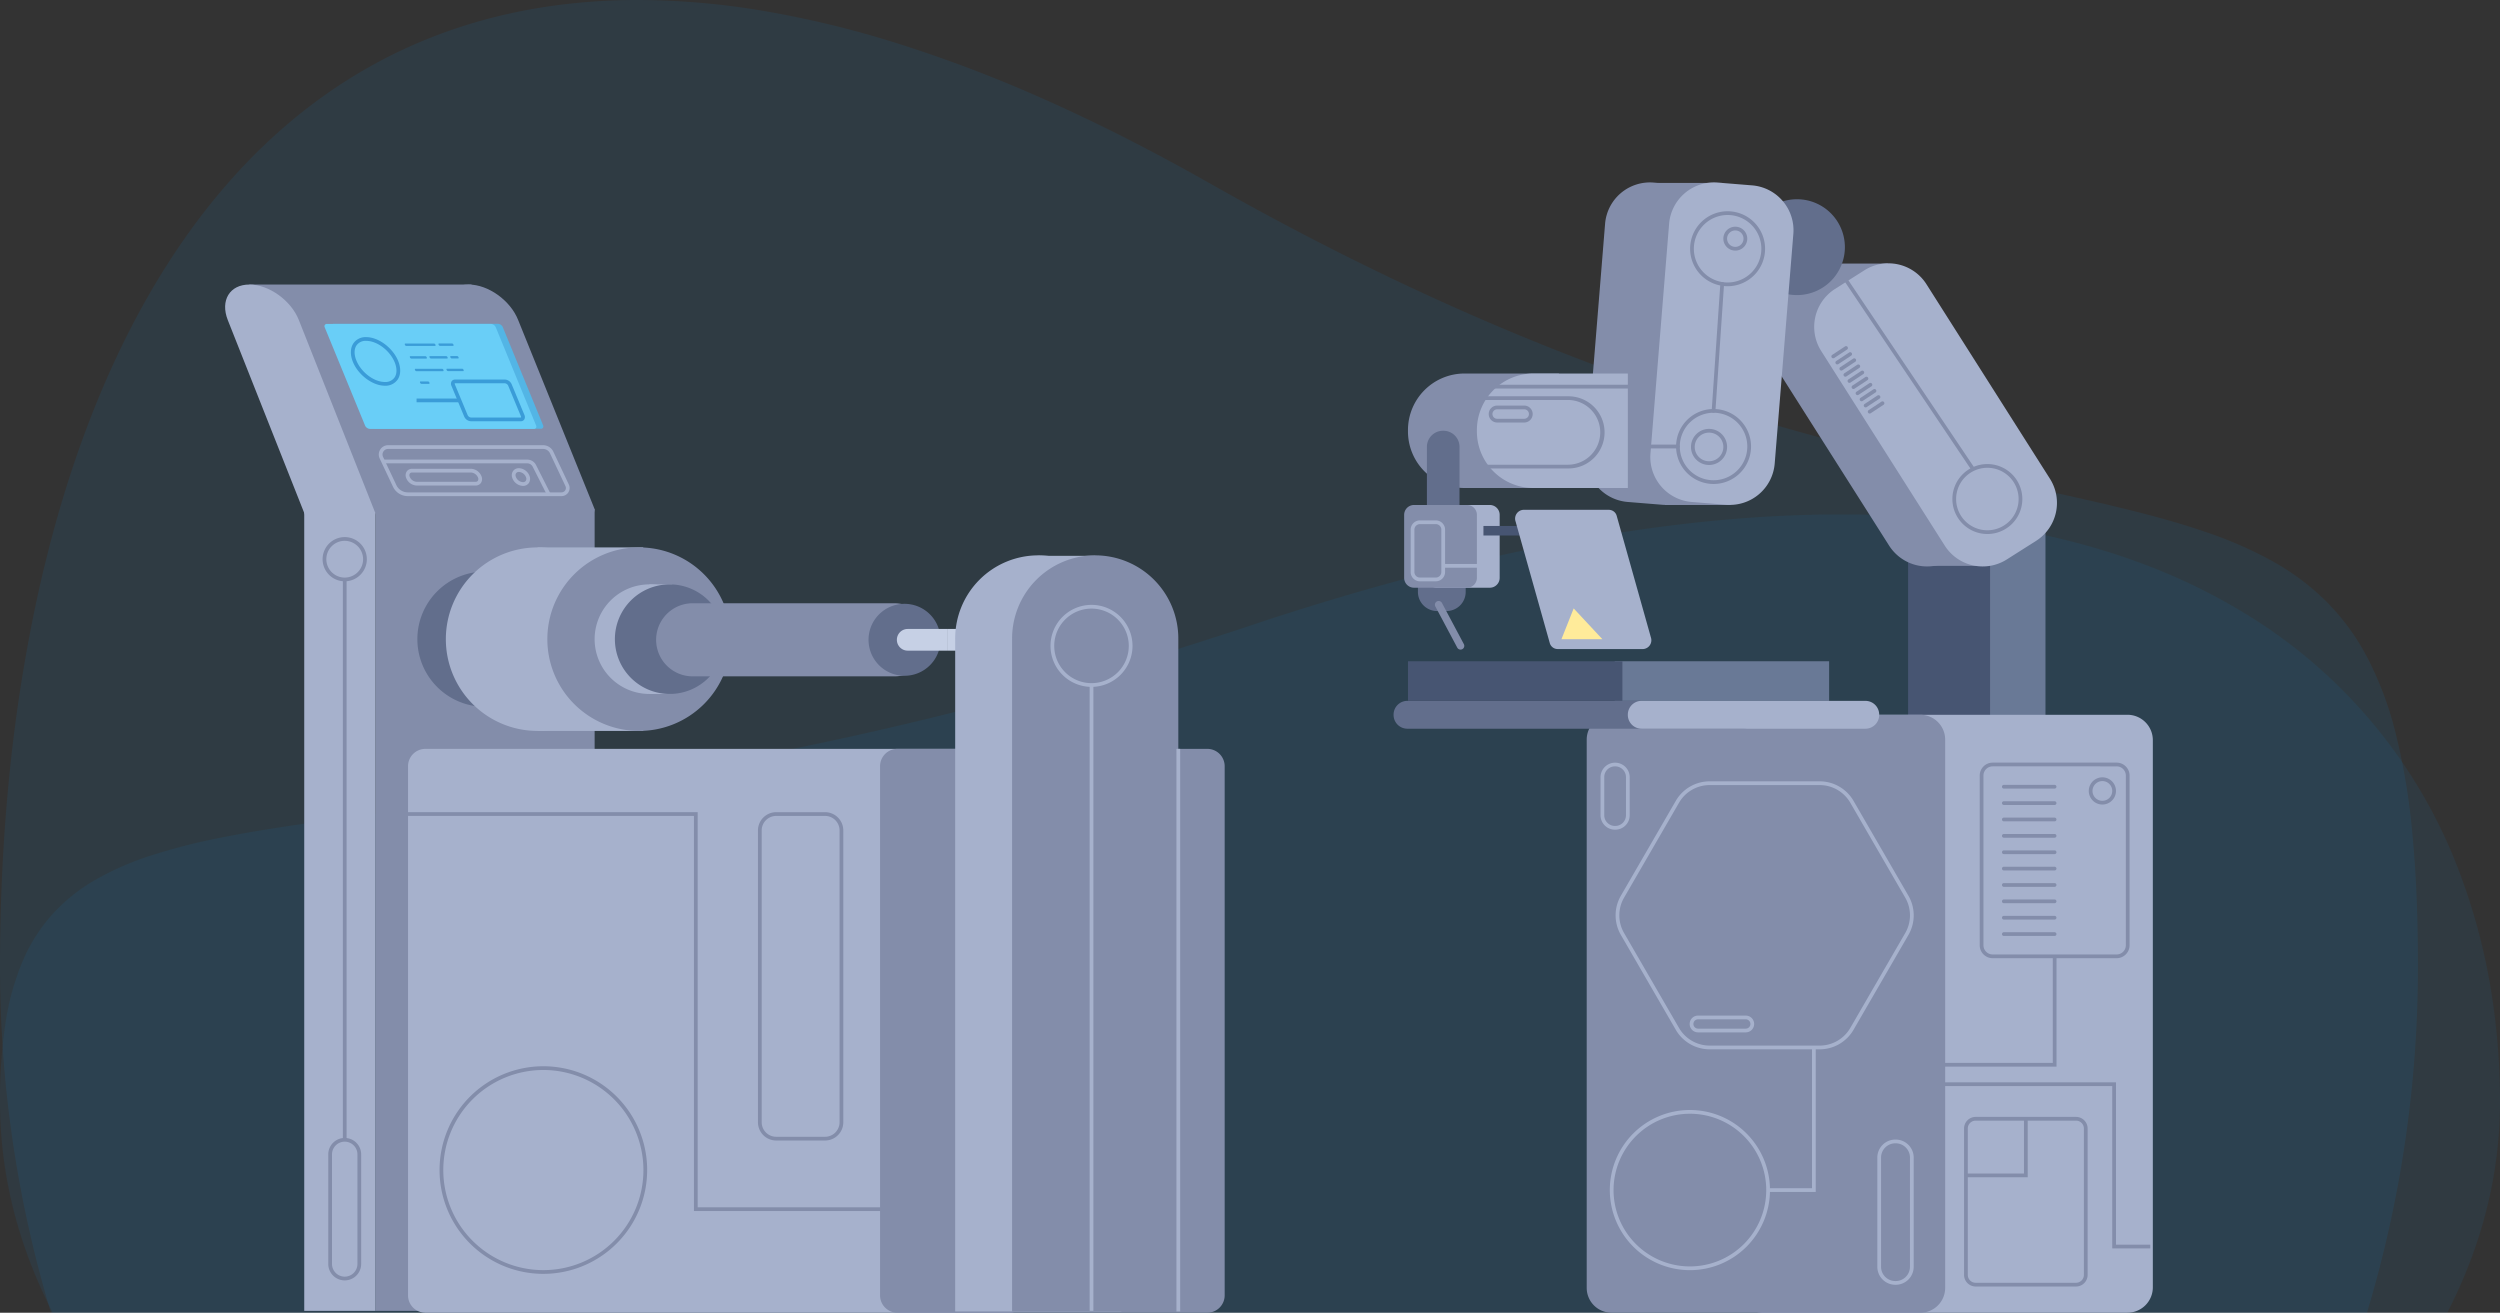 <svg xmlns="http://www.w3.org/2000/svg" xmlns:xlink="http://www.w3.org/1999/xlink" width="906.001" height="475.725" viewBox="0 0 906.001 475.725">
  <rect x="0" y="0" width="906.001" height="475.725" fill="#333333" stroke="none"/>
  <defs>
    <clipPath id="clip-path">
      <rect id="Retângulo_278" data-name="Retângulo 278" width="698.599" height="409.62" fill="none"/>
    </clipPath>
  </defs>
  <g id="Grupo_555" data-name="Grupo 555" transform="translate(20388.002 20957.83)">
    <path id="Subtração_2" data-name="Subtração 2" d="M239.141,289.293h-.033c-10.573,0-21-.4-30.976-1.2-9.781-.777-19.4-1.95-28.587-3.486-9-1.506-17.837-3.4-26.252-5.632-8.244-2.186-16.309-4.754-23.97-7.633A214.559,214.559,0,0,1,88.01,250.654a186.026,186.026,0,0,1-74.791-95.049,221.08,221.08,0,0,1-9.986-38.817A250.535,250.535,0,0,1,0,76.334C0,50.343,6.425,24.661,19.1,0H886.905C899.577,24.661,906,50.343,906,76.334a181.094,181.094,0,0,1-2.045,28.956,92.313,92.313,0,0,1-6.281,22.368,60.915,60.915,0,0,1-10.735,16.826,64.006,64.006,0,0,1-15.409,12.332,104.446,104.446,0,0,1-20.3,8.884,220.188,220.188,0,0,1-25.414,6.483c-18.693,3.754-41.093,6.625-67.029,9.949h-.009c-17.535,2.247-37.409,4.794-58.917,7.983-24.675,3.659-47.648,7.593-70.23,12.027-27.8,5.458-54.655,11.587-82.1,18.735-31.14,8.11-62.944,17.567-94.528,28.108-20.752,6.926-41.205,13.044-60.792,18.186-19.1,5.013-37.874,9.229-55.812,12.533-17.481,3.22-34.632,5.659-50.976,7.25C269.5,288.507,253.933,289.293,239.141,289.293Z" transform="translate(-19482 -20482.104) rotate(180)" fill="rgba(0,153,255,0.07)"/>
    <path id="Subtração_1" data-name="Subtração 1" d="M857.794,475.725H18.469A433.56,433.56,0,0,1,0,350.2c0-22.65,1.052-45.033,3.127-66.525a580.074,580.074,0,0,1,9.658-63.834c9.06-42.9,22.713-80.572,40.58-111.976A269.51,269.51,0,0,1,68.244,84.527a233.985,233.985,0,0,1,16.877-21,207.476,207.476,0,0,1,18.927-18.42,190.262,190.262,0,0,1,21.029-15.6A182.622,182.622,0,0,1,148.26,16.954a185.114,185.114,0,0,1,25.39-9.26A198.667,198.667,0,0,1,201.3,1.964,224.858,224.858,0,0,1,231.259,0a275.6,275.6,0,0,1,44.767,3.838,365.928,365.928,0,0,1,49.308,11.919,500.017,500.017,0,0,1,53.989,20.61c18.947,8.456,38.733,18.519,58.808,29.911,15.748,8.936,31.645,17.452,47.249,25.312,14.69,7.4,29.553,14.435,44.177,20.911,13.65,6.044,27.5,11.783,41.172,17.057,12.609,4.864,25.473,9.491,38.234,13.752,21.841,7.292,44.059,13.761,67.925,19.777,20.785,5.24,40.013,9.43,56.977,13.127h.007c25.089,5.467,46.757,10.189,64.838,16.363a147.963,147.963,0,0,1,24.579,10.661,88.828,88.828,0,0,1,19.636,14.609,83.434,83.434,0,0,1,14.9,20.279,123.7,123.7,0,0,1,10.383,27.67,238.968,238.968,0,0,1,6.074,36.783c1.331,13.976,1.978,29.552,1.978,47.616a433.564,433.564,0,0,1-18.469,125.527Z" transform="translate(-20388 -20957.83)" fill="rgba(0,153,255,0.08)"/>
    <g id="Grupo_554" data-name="Grupo 554" transform="translate(-20306.418 -20891.725)">
      <rect id="Retângulo_258" data-name="Retângulo 258" width="23.151" height="110.817" transform="translate(636.546 116.9)" fill="#697996"/>
      <rect id="Retângulo_259" data-name="Retângulo 259" width="29.707" height="110.817" transform="translate(609.911 116.9)" fill="#475572"/>
      <rect id="Retângulo_260" data-name="Retângulo 260" width="77.706" height="14.356" transform="translate(503.583 173.533)" fill="#697996"/>
      <g id="Grupo_553" data-name="Grupo 553">
        <g id="Grupo_552" data-name="Grupo 552" clip-path="url(#clip-path)">
          <path id="Caminho_595" data-name="Caminho 595" d="M523.639,182.933h3.425a6.946,6.946,0,0,0,6.945-6.945v-7.111H516.694v7.111a6.946,6.946,0,0,0,6.946,6.945" transform="translate(-84.425 -27.594)" fill="#626e8c"/>
          <path id="Caminho_596" data-name="Caminho 596" d="M524.17,169.717h19.208a3.58,3.58,0,0,0,3.581-3.58V143.313a3.58,3.58,0,0,0-3.581-3.581H524.17a3.58,3.58,0,0,0-3.58,3.581v22.824a3.58,3.58,0,0,0,3.58,3.58" transform="translate(-85.062 -22.832)" fill="#a6b1cc"/>
          <path id="Caminho_597" data-name="Caminho 597" d="M532.888,124.267h34.2V82.784h-34.2a20.5,20.5,0,0,0-20.5,20.5v.489a20.5,20.5,0,0,0,20.5,20.5" transform="translate(-83.722 -13.526)" fill="#838daa"/>
          <rect id="Retângulo_261" data-name="Retângulo 261" width="21.564" height="7.534" transform="translate(580.993 29.412)" fill="#838daa"/>
          <rect id="Retângulo_262" data-name="Retângulo 262" width="21.564" height="7.534" transform="translate(615.858 131.425)" fill="#838daa"/>
          <path id="Caminho_598" data-name="Caminho 598" d="M666.772,66.793l44.808,70.58a16.31,16.31,0,0,0,22.447,5.014l10.677-6.778a16.311,16.311,0,0,0,5.014-22.447L704.91,42.582a16.31,16.31,0,0,0-22.447-5.014l-10.677,6.778a16.311,16.311,0,0,0-5.014,22.447" transform="translate(-108.536 -5.727)" fill="#838daa"/>
          <path id="Caminho_599" data-name="Caminho 599" d="M690.872,66.793l44.808,70.58a16.311,16.311,0,0,0,22.447,5.014l10.677-6.778a16.31,16.31,0,0,0,5.014-22.447L729.01,42.582a16.312,16.312,0,0,0-22.448-5.014l-10.677,6.778a16.311,16.311,0,0,0-5.014,22.447" transform="translate(-112.474 -5.727)" fill="#a6b1cc"/>
          <path id="Caminho_600" data-name="Caminho 600" d="M664.337,447.3H796.452a9.2,9.2,0,0,0,9.2-9.2V239.81a9.2,9.2,0,0,0-9.2-9.2H664.337a9.2,9.2,0,0,0-9.2,9.2v198.3a9.2,9.2,0,0,0,9.2,9.2" transform="translate(-107.047 -37.681)" fill="#a6b1cc"/>
          <path id="Caminho_601" data-name="Caminho 601" d="M598.811,447.3H710.719a9,9,0,0,0,9-9V239.616a9,9,0,0,0-9-9H598.811a9,9,0,0,0-9,9V438.3a9,9,0,0,0,9,9" transform="translate(-96.372 -37.681)" fill="#838daa"/>
          <path id="Caminho_602" data-name="Caminho 602" d="M660.127,24.659A17.369,17.369,0,1,0,677.5,7.29a17.369,17.369,0,0,0-17.369,17.369" transform="translate(-107.861 -1.191)" fill="#626e8c"/>
          <rect id="Retângulo_263" data-name="Retângulo 263" width="23.205" height="8.738" transform="translate(519.232 0.183)" fill="#838daa"/>
          <rect id="Retângulo_264" data-name="Retângulo 264" width="23.856" height="8.738" transform="translate(521.78 108.162)" fill="#838daa"/>
          <path id="Caminho_603" data-name="Caminho 603" d="M634.7,101.932,641.47,18.6A16.31,16.31,0,0,0,626.576,1.078L613.971.054a16.311,16.311,0,0,0-17.526,14.894l-6.767,83.328A16.311,16.311,0,0,0,604.571,115.8l12.605,1.023A16.311,16.311,0,0,0,634.7,101.932" transform="translate(-96.342 0)" fill="#838daa"/>
          <path id="Caminho_604" data-name="Caminho 604" d="M662.439,101.932,669.206,18.6A16.311,16.311,0,0,0,654.312,1.078L641.707.054a16.311,16.311,0,0,0-17.526,14.894l-6.767,83.328A16.311,16.311,0,0,0,632.307,115.8l12.605,1.024a16.312,16.312,0,0,0,17.527-14.894" transform="translate(-100.874 0)" fill="#a6b1cc"/>
          <path id="Caminho_605" data-name="Caminho 605" d="M562.746,124.267h34.2V82.784h-34.2a20.5,20.5,0,0,0-20.5,20.5v.489a20.5,20.5,0,0,0,20.5,20.5" transform="translate(-88.601 -13.526)" fill="#a6b1cc"/>
          <path id="Caminho_606" data-name="Caminho 606" d="M511.137,234.675H632.626a4.986,4.986,0,0,0,4.986-4.985v-.119a4.986,4.986,0,0,0-4.986-4.985H511.137a4.985,4.985,0,0,0-4.985,4.985v.119a4.985,4.985,0,0,0,4.985,4.985" transform="translate(-82.703 -36.696)" fill="#626e8c"/>
          <path id="Caminho_607" data-name="Caminho 607" d="M612.611,234.675h81.125a4.985,4.985,0,0,0,4.985-4.985v-.119a4.985,4.985,0,0,0-4.985-4.985H612.611a4.985,4.985,0,0,0-4.985,4.985v.119a4.985,4.985,0,0,0,4.985,4.985" transform="translate(-99.283 -36.696)" fill="#a6b1cc"/>
          <path id="Caminho_608" data-name="Caminho 608" d="M526.428,157.775h.139a5.838,5.838,0,0,0,5.838-5.838V113.415a5.838,5.838,0,0,0-5.838-5.838h-.139a5.838,5.838,0,0,0-5.838,5.838v38.522a5.838,5.838,0,0,0,5.838,5.838" transform="translate(-85.062 -17.578)" fill="#626e8c"/>
          <path id="Caminho_609" data-name="Caminho 609" d="M514.311,169.717h19.208a3.58,3.58,0,0,0,3.58-3.58V143.313a3.58,3.58,0,0,0-3.58-3.581H514.311a3.58,3.58,0,0,0-3.58,3.581v22.824a3.58,3.58,0,0,0,3.58,3.58" transform="translate(-83.451 -22.832)" fill="#838daa"/>
          <path id="Caminho_610" data-name="Caminho 610" d="M533.345,198.937a1.356,1.356,0,0,0,1.2-1.992l-7.938-14.91a1.355,1.355,0,0,0-2.393,1.272l7.937,14.911a1.356,1.356,0,0,0,1.2.719" transform="translate(-85.627 -29.626)" fill="#838daa"/>
          <rect id="Retângulo_265" data-name="Retângulo 265" width="77.707" height="14.356" transform="translate(428.669 173.533)" fill="#475572"/>
          <path id="Caminho_611" data-name="Caminho 611" d="M628.842,459.856a29.021,29.021,0,1,0-29.021-29.021,29.053,29.053,0,0,0,29.021,29.021m0-56.687a27.666,27.666,0,1,1-27.666,27.666,27.7,27.7,0,0,1,27.666-27.666" transform="translate(-98.008 -65.654)" fill="#a6b1cc"/>
          <path id="Caminho_612" data-name="Caminho 612" d="M636.392,356.565H676.3a14.186,14.186,0,0,0,12.241-7.058l19.923-34.415a14.171,14.171,0,0,0,0-14.174L688.544,266.5a14.185,14.185,0,0,0-12.241-7.058h-39.91a14.185,14.185,0,0,0-12.241,7.058l-19.923,34.415a14.172,14.172,0,0,0,0,14.174l19.923,34.415a14.186,14.186,0,0,0,12.241,7.058M676.3,260.8a12.829,12.829,0,0,1,11.069,6.382L707.294,301.6a12.822,12.822,0,0,1,0,12.816l-19.923,34.415A12.829,12.829,0,0,1,676.3,355.21h-39.91a12.827,12.827,0,0,1-11.068-6.382L605.4,314.413a12.822,12.822,0,0,1,0-12.816l19.924-34.415a12.827,12.827,0,0,1,11.068-6.382Z" transform="translate(-98.418 -42.392)" fill="#a6b1cc"/>
          <path id="Caminho_613" data-name="Caminho 613" d="M668.39,427.086h17.262V374.723H684.3v51.008H668.39Z" transform="translate(-109.212 -61.228)" fill="#a6b1cc"/>
          <path id="Caminho_614" data-name="Caminho 614" d="M722.223,467.251h.139a6.527,6.527,0,0,0,6.52-6.52V421.144a6.527,6.527,0,0,0-6.52-6.52h-.139a6.527,6.527,0,0,0-6.52,6.52v39.587a6.527,6.527,0,0,0,6.52,6.52m.139-51.271a5.17,5.17,0,0,1,5.164,5.164v39.587a5.17,5.17,0,0,1-5.164,5.164h-.139a5.169,5.169,0,0,1-5.164-5.164V421.144a5.169,5.169,0,0,1,5.164-5.164Z" transform="translate(-116.942 -67.748)" fill="#a6b1cc"/>
          <path id="Caminho_615" data-name="Caminho 615" d="M764.746,322.215h44.93a4.694,4.694,0,0,0,4.689-4.688v-61.5a4.694,4.694,0,0,0-4.689-4.688h-44.93a4.694,4.694,0,0,0-4.689,4.688v61.5a4.694,4.694,0,0,0,4.689,4.688m44.93-69.522a3.337,3.337,0,0,1,3.334,3.332v61.5a3.338,3.338,0,0,1-3.334,3.333h-44.93a3.337,3.337,0,0,1-3.334-3.333v-61.5a3.337,3.337,0,0,1,3.334-3.332Z" transform="translate(-124.19 -41.067)" fill="#838daa"/>
          <path id="Caminho_616" data-name="Caminho 616" d="M730.646,375.223h52.438V335.247h-1.355v38.62H730.646Z" transform="translate(-119.384 -54.778)" fill="#838daa"/>
          <path id="Caminho_617" data-name="Caminho 617" d="M804.958,450.016H818.74v-1.355H806.313V389.829H740.937v1.355h64.021Z" transform="translate(-121.065 -63.696)" fill="#838daa"/>
          <path id="Caminho_618" data-name="Caminho 618" d="M757.479,466.273h36.368a4.213,4.213,0,0,0,4.207-4.208V409.011a4.213,4.213,0,0,0-4.207-4.208H757.479a4.213,4.213,0,0,0-4.207,4.208v53.053a4.213,4.213,0,0,0,4.207,4.208m36.368-60.114a2.856,2.856,0,0,1,2.852,2.853v53.053a2.856,2.856,0,0,1-2.852,2.853H757.479a2.856,2.856,0,0,1-2.852-2.853V409.011a2.856,2.856,0,0,1,2.852-2.853Z" transform="translate(-123.081 -66.143)" fill="#838daa"/>
          <path id="Caminho_619" data-name="Caminho 619" d="M601.028,275.641h.109a5.239,5.239,0,0,0,5.234-5.234V256.572a5.289,5.289,0,0,0-10.577,0v13.835a5.24,5.24,0,0,0,5.235,5.234m0-22.947a3.907,3.907,0,0,1,3.987,3.879v13.835a3.883,3.883,0,0,1-3.878,3.879h-.109a3.883,3.883,0,0,1-3.879-3.879V256.572a3.883,3.883,0,0,1,3.879-3.879" transform="translate(-97.35 -41.067)" fill="#a6b1cc"/>
          <path id="Caminho_620" data-name="Caminho 620" d="M812.227,267.567a4.929,4.929,0,1,0-4.93-4.929,4.934,4.934,0,0,0,4.93,4.929m0-8.5a3.574,3.574,0,1,1-3.575,3.574,3.577,3.577,0,0,1,3.575-3.574" transform="translate(-131.908 -42.108)" fill="#838daa"/>
          <path id="Caminho_621" data-name="Caminho 621" d="M770.344,262.326h18.438a.678.678,0,0,0,0-1.355H770.344a.678.678,0,0,0,0,1.355" transform="translate(-125.76 -42.641)" fill="#838daa"/>
          <path id="Caminho_622" data-name="Caminho 622" d="M770.344,269.419h18.438a.678.678,0,0,0,0-1.355H770.344a.678.678,0,0,0,0,1.355" transform="translate(-125.76 -43.8)" fill="#838daa"/>
          <path id="Caminho_623" data-name="Caminho 623" d="M770.344,276.512h18.438a.678.678,0,0,0,0-1.355H770.344a.678.678,0,0,0,0,1.355" transform="translate(-125.76 -44.959)" fill="#838daa"/>
          <path id="Caminho_624" data-name="Caminho 624" d="M770.344,283.6h18.438a.678.678,0,0,0,0-1.355H770.344a.678.678,0,0,0,0,1.355" transform="translate(-125.76 -46.118)" fill="#838daa"/>
          <path id="Caminho_625" data-name="Caminho 625" d="M770.344,290.7h18.438a.678.678,0,0,0,0-1.355H770.344a.678.678,0,0,0,0,1.355" transform="translate(-125.76 -47.277)" fill="#838daa"/>
          <path id="Caminho_626" data-name="Caminho 626" d="M770.344,297.789h18.438a.678.678,0,0,0,0-1.355H770.344a.678.678,0,0,0,0,1.355" transform="translate(-125.76 -48.436)" fill="#838daa"/>
          <path id="Caminho_627" data-name="Caminho 627" d="M770.344,304.881h18.438a.678.678,0,0,0,0-1.355H770.344a.678.678,0,0,0,0,1.355" transform="translate(-125.76 -49.595)" fill="#838daa"/>
          <path id="Caminho_628" data-name="Caminho 628" d="M770.344,311.974h18.438a.678.678,0,0,0,0-1.355H770.344a.678.678,0,0,0,0,1.355" transform="translate(-125.76 -50.754)" fill="#838daa"/>
          <path id="Caminho_629" data-name="Caminho 629" d="M770.344,319.067h18.438a.678.678,0,0,0,0-1.355H770.344a.678.678,0,0,0,0,1.355" transform="translate(-125.76 -51.913)" fill="#838daa"/>
          <path id="Caminho_630" data-name="Caminho 630" d="M770.344,326.159h18.438a.678.678,0,0,0,0-1.355H770.344a.678.678,0,0,0,0,1.355" transform="translate(-125.76 -53.071)" fill="#838daa"/>
          <path id="Caminho_631" data-name="Caminho 631" d="M696.472,75.323a.675.675,0,0,0,.372-.112l4.678-3.083A.678.678,0,0,0,700.775,71L696.1,74.08a.678.678,0,0,0,.374,1.243" transform="translate(-113.689 -11.582)" fill="#838daa"/>
          <path id="Caminho_632" data-name="Caminho 632" d="M698.224,77.983a.675.675,0,0,0,.373-.112l4.677-3.083a.678.678,0,0,0-.746-1.132L697.85,76.74a.678.678,0,0,0,.373,1.243" transform="translate(-113.976 -12.017)" fill="#838daa"/>
          <path id="Caminho_633" data-name="Caminho 633" d="M699.977,80.643a.671.671,0,0,0,.373-.112l4.679-3.083a.678.678,0,1,0-.747-1.132L699.6,79.4a.678.678,0,0,0,.373,1.243" transform="translate(-114.262 -12.452)" fill="#838daa"/>
          <path id="Caminho_634" data-name="Caminho 634" d="M701.73,83.3a.68.68,0,0,0,.373-.112l4.679-3.083a.678.678,0,1,0-.747-1.132l-4.678,3.084a.677.677,0,0,0,.373,1.243" transform="translate(-114.548 -12.886)" fill="#838daa"/>
          <path id="Caminho_635" data-name="Caminho 635" d="M703.485,85.964a.682.682,0,0,0,.373-.112l4.677-3.084a.678.678,0,0,0-.746-1.132l-4.677,3.085a.678.678,0,0,0,.373,1.243" transform="translate(-114.835 -13.321)" fill="#838daa"/>
          <path id="Caminho_636" data-name="Caminho 636" d="M705.237,88.624a.678.678,0,0,0,.373-.112l4.677-3.084a.678.678,0,1,0-.746-1.131l-4.677,3.084a.678.678,0,0,0,.373,1.243" transform="translate(-115.122 -13.755)" fill="#838daa"/>
          <path id="Caminho_637" data-name="Caminho 637" d="M706.99,91.283a.678.678,0,0,0,.373-.112l4.679-3.083a.678.678,0,1,0-.747-1.132l-4.678,3.084a.678.678,0,0,0,.373,1.243" transform="translate(-115.408 -14.19)" fill="#838daa"/>
          <path id="Caminho_638" data-name="Caminho 638" d="M708.743,93.944a.682.682,0,0,0,.373-.112l4.679-3.083a.678.678,0,1,0-.747-1.132L708.37,92.7a.678.678,0,0,0,.373,1.243" transform="translate(-115.694 -14.625)" fill="#838daa"/>
          <path id="Caminho_639" data-name="Caminho 639" d="M710.5,96.6a.678.678,0,0,0,.373-.112l4.677-3.083a.678.678,0,0,0-.746-1.132l-4.677,3.084A.678.678,0,0,0,710.5,96.6" transform="translate(-115.981 -15.059)" fill="#838daa"/>
          <path id="Caminho_640" data-name="Caminho 640" d="M712.251,99.265a.675.675,0,0,0,.373-.112l4.677-3.084a.678.678,0,0,0-.746-1.131l-4.677,3.084a.678.678,0,0,0,.373,1.243" transform="translate(-116.268 -15.494)" fill="#838daa"/>
          <path id="Caminho_641" data-name="Caminho 641" d="M754.082,426.8h22.392V405.614h-1.355v19.834H754.082Z" transform="translate(-123.213 -66.275)" fill="#838daa"/>
          <path id="Caminho_642" data-name="Caminho 642" d="M637.46,367h17.283a3.042,3.042,0,0,0,0-6.085H637.46a3.042,3.042,0,0,0,0,6.085m17.283-4.729a1.687,1.687,0,0,1,0,3.374H637.46a1.687,1.687,0,0,1,0-3.374Z" transform="translate(-103.665 -58.972)" fill="#a6b1cc"/>
          <rect id="Retângulo_266" data-name="Retângulo 266" width="24.979" height="3.456" transform="translate(456.017 124.504)" fill="#475572"/>
          <path id="Caminho_643" data-name="Caminho 643" d="M574.108,192.285h31.133a3.194,3.194,0,0,0,2.772-4.209L595.644,144.1a2.96,2.96,0,0,0-2.772-2.27H561.739a3.2,3.2,0,0,0-2.772,4.209l12.369,43.971a2.958,2.958,0,0,0,2.772,2.27" transform="translate(-91.31 -23.175)" fill="#a6b1cc"/>
          <path id="Caminho_644" data-name="Caminho 644" d="M583.3,184.538l10.4,11.153H578.867Z" transform="translate(-94.584 -30.153)" fill="#ffeb9a"/>
          <path id="Caminho_645" data-name="Caminho 645" d="M760.892,147.358a12.676,12.676,0,1,0-12.677-12.676,12.69,12.69,0,0,0,12.677,12.676m0-24a11.321,11.321,0,1,1-11.322,11.321,11.333,11.333,0,0,1,11.322-11.321" transform="translate(-122.255 -19.935)" fill="#838daa"/>
          <rect id="Retângulo_267" data-name="Retângulo 267" width="1.356" height="85.004" transform="matrix(0.83, -0.558, 0.558, 0.83, 585.489, 33.773)" fill="#838daa"/>
          <path id="Caminho_646" data-name="Caminho 646" d="M648.19,39.666a13.584,13.584,0,1,0-13.584-13.584A13.6,13.6,0,0,0,648.19,39.666m0-25.812a12.228,12.228,0,1,1-12.228,12.228A12.242,12.242,0,0,1,648.19,13.854" transform="translate(-103.691 -2.042)" fill="#838daa"/>
          <path id="Caminho_647" data-name="Caminho 647" d="M642.107,125.331a13.584,13.584,0,1,0-13.583-13.584,13.6,13.6,0,0,0,13.583,13.584m0-25.812a12.228,12.228,0,1,1-12.229,12.228,12.242,12.242,0,0,1,12.229-12.228" transform="translate(-102.698 -16.04)" fill="#838daa"/>
          <path id="Caminho_648" data-name="Caminho 648" d="M644.628,90.531a.68.68,0,0,0,.676-.632l3.131-46.02a.677.677,0,0,0-.63-.722.687.687,0,0,0-.723.629l-3.131,46.021a.677.677,0,0,0,.63.722l.047,0" transform="translate(-105.218 -7.052)" fill="#838daa"/>
          <path id="Caminho_649" data-name="Caminho 649" d="M653.334,27.853A4.333,4.333,0,1,0,649,23.52a4.338,4.338,0,0,0,4.334,4.333m0-7.31a2.977,2.977,0,1,1-2.978,2.977,2.981,2.981,0,0,1,2.978-2.977" transform="translate(-106.043 -3.135)" fill="#838daa"/>
          <path id="Caminho_650" data-name="Caminho 650" d="M641.524,119.851a6.542,6.542,0,1,0-6.542-6.542,6.549,6.549,0,0,0,6.542,6.542m0-11.728a5.187,5.187,0,1,1-5.187,5.186,5.192,5.192,0,0,1,5.187-5.186" transform="translate(-103.753 -17.445)" fill="#838daa"/>
          <path id="Caminho_651" data-name="Caminho 651" d="M612.994,114.945h13.56a.678.678,0,0,0,0-1.355h-13.56a.678.678,0,0,0,0,1.355" transform="translate(-100.049 -18.56)" fill="#838daa"/>
          <path id="Caminho_652" data-name="Caminho 652" d="M540.263,118.8H574.8a13.076,13.076,0,1,0,0-26.151H539.7a.69.69,0,0,0-.647.69v24.757a.678.678,0,0,0,.649.677l.186.011c.125.009.249.017.376.017M574.8,93.988a11.728,11.728,0,0,1,0,23.455H540.407V93.988Z" transform="translate(-88.078 -15.138)" fill="#838daa"/>
          <path id="Caminho_653" data-name="Caminho 653" d="M550.441,102.811h9.79a3.071,3.071,0,0,0,0-6.142h-9.79a3.071,3.071,0,0,0,0,6.142m9.79-4.787a1.716,1.716,0,0,1,0,3.432h-9.79a1.716,1.716,0,0,1,0-3.432Z" transform="translate(-89.442 -15.795)" fill="#838daa"/>
          <path id="Caminho_654" data-name="Caminho 654" d="M543.837,89.012h55.382a.678.678,0,1,0,0-1.355H543.837a.678.678,0,0,0,0,1.355" transform="translate(-88.75 -14.323)" fill="#838daa"/>
          <path id="Caminho_655" data-name="Caminho 655" d="M516.918,168.484h5.745a3.366,3.366,0,0,0,3.363-3.361V149.767a3.367,3.367,0,0,0-3.363-3.362h-5.745a3.367,3.367,0,0,0-3.364,3.362v15.355a3.366,3.366,0,0,0,3.364,3.361m5.745-20.724a2.01,2.01,0,0,1,2.008,2.007v15.355a2.009,2.009,0,0,1-2.008,2.006h-5.745a2.01,2.01,0,0,1-2.009-2.006V149.767a2.011,2.011,0,0,1,2.009-2.007Z" transform="translate(-83.912 -23.922)" fill="#a6b1cc"/>
          <rect id="Retângulo_268" data-name="Retângulo 268" width="14.58" height="1.355" transform="translate(441.436 138.281)" fill="#a6b1cc"/>
          <path id="Caminho_656" data-name="Caminho 656" d="M338.075,193.436H312.733v7.86h25.342a3.93,3.93,0,0,0,0-7.86" transform="translate(-51.099 -31.606)" fill="#c6d0e5"/>
          <path id="Caminho_657" data-name="Caminho 657" d="M140.66,137.915c-7.112,0-15.147-5.765-17.947-12.877L95.972,57.116c-2.8-7.112.7-12.877,7.807-12.877S118.927,50,121.727,57.116l27.706,68.525s-1.661,12.274-8.773,12.274" transform="translate(-15.524 -7.228)" fill="#838daa"/>
          <rect id="Retângulo_269" data-name="Retângulo 269" width="79.483" height="290.543" transform="translate(54.426 118.412)" fill="#838daa"/>
          <rect id="Retângulo_270" data-name="Retângulo 270" width="25.754" height="290.543" transform="translate(28.672 118.412)" fill="#a6b1cc"/>
          <path id="Caminho_658" data-name="Caminho 658" d="M85.526,449.714H297.19a6.294,6.294,0,0,0,6.295-6.295V251.671a6.294,6.294,0,0,0-6.295-6.294H85.526a6.294,6.294,0,0,0-6.294,6.294V443.419a6.294,6.294,0,0,0,6.294,6.295" transform="translate(-12.946 -40.093)" fill="#a6b1cc"/>
          <path id="Caminho_659" data-name="Caminho 659" d="M290,449.714H402.3a6.294,6.294,0,0,0,6.295-6.295V251.671a6.294,6.294,0,0,0-6.295-6.294H290a6.294,6.294,0,0,0-6.294,6.294V443.419A6.294,6.294,0,0,0,290,449.714" transform="translate(-46.356 -40.093)" fill="#838daa"/>
          <rect id="Retângulo_271" data-name="Retângulo 271" width="20.624" height="8.06" transform="translate(294.696 135.328)" fill="#a6b1cc"/>
          <path id="Caminho_660" data-name="Caminho 660" d="M316.251,191.878V435.607h60.237V191.878a30.119,30.119,0,1,0-60.237,0" transform="translate(-51.674 -26.431)" fill="#a6b1cc"/>
          <path id="Caminho_661" data-name="Caminho 661" d="M340.9,191.878V435.607H401.14V191.878a30.119,30.119,0,1,0-60.237,0" transform="translate(-55.702 -26.431)" fill="#838daa"/>
          <path id="Caminho_662" data-name="Caminho 662" d="M132.277,193.076a24.5,24.5,0,1,1-24.5-24.5,24.5,24.5,0,0,1,24.5,24.5" transform="translate(-13.606 -27.544)" fill="#626e8c"/>
          <rect id="Retângulo_272" data-name="Retângulo 272" width="38.278" height="66.51" transform="translate(113.247 132.276)" fill="#a6b1cc"/>
          <path id="Caminho_663" data-name="Caminho 663" d="M162.125,191.366a33.255,33.255,0,1,1-33.255-33.255,33.255,33.255,0,0,1,33.255,33.255" transform="translate(-15.623 -25.835)" fill="#a6b1cc"/>
          <path id="Caminho_664" data-name="Caminho 664" d="M206.093,191.366a33.255,33.255,0,1,1-33.255-33.255,33.255,33.255,0,0,1,33.255,33.255" transform="translate(-22.807 -25.835)" fill="#838daa"/>
          <rect id="Retângulo_273" data-name="Retângulo 273" width="8.236" height="39.706" transform="translate(153.762 145.678)" fill="#a6b1cc"/>
          <path id="Caminho_665" data-name="Caminho 665" d="M199.769,193.983a19.853,19.853,0,1,1-19.853-19.853,19.853,19.853,0,0,1,19.853,19.853" transform="translate(-26.154 -28.452)" fill="#a6b1cc"/>
          <path id="Caminho_666" data-name="Caminho 666" d="M208.547,193.983a19.853,19.853,0,1,1-19.853-19.853,19.853,19.853,0,0,1,19.853,19.853" transform="translate(-27.588 -28.452)" fill="#626e8c"/>
          <path id="Caminho_667" data-name="Caminho 667" d="M372.4,212.724a14.861,14.861,0,1,1,14.861-14.861A14.879,14.879,0,0,1,372.4,212.724m0-28.368a13.506,13.506,0,1,0,13.505,13.506A13.522,13.522,0,0,0,372.4,184.356" transform="translate(-58.42 -29.901)" fill="#a6b1cc"/>
          <rect id="Retângulo_274" data-name="Retângulo 274" width="1.355" height="203.892" transform="translate(344.762 205.284)" fill="#a6b1cc"/>
          <path id="Caminho_668" data-name="Caminho 668" d="M10.487,44.238H90.972l34.419,82.8H50.981Z" transform="translate(-1.713 -7.228)" fill="#838daa"/>
          <path id="Caminho_669" data-name="Caminho 669" d="M45.653,137.915c-7.112,0-14.181-3.762-16.981-10.874L.965,57.116c-2.8-7.112.7-12.877,7.807-12.877S23.92,50,26.72,57.116L54.426,127.04s-1.661,10.874-8.773,10.874" transform="translate(0 -7.228)" fill="#a6b1cc"/>
          <path id="Caminho_670" data-name="Caminho 670" d="M62.659,99.284H121.9a.855.855,0,0,0,.873-1.228l-14.666-35.7a2.069,2.069,0,0,0-1.839-1.121H47.028a.855.855,0,0,0-.873,1.228l14.666,35.7a2.068,2.068,0,0,0,1.839,1.122" transform="translate(-7.528 -10.005)" fill="#53b5e5"/>
          <path id="Caminho_671" data-name="Caminho 671" d="M59.624,99.349h59.241a.855.855,0,0,0,.873-1.229l-14.666-35.7a2.066,2.066,0,0,0-1.838-1.121H43.993a.854.854,0,0,0-.873,1.228l14.666,35.7a2.069,2.069,0,0,0,1.839,1.122" transform="translate(-7.032 -10.016)" fill="#69cef7"/>
          <path id="Caminho_672" data-name="Caminho 672" d="M97.719,70.632h-4.77a.64.64,0,0,1-.479-.428c-.1-.24-.039-.443.129-.443h4.77a.644.644,0,0,1,.479.428c.1.24.038.443-.13.443" transform="translate(-15.102 -11.398)" fill="#3a9cd8"/>
          <path id="Caminho_673" data-name="Caminho 673" d="M88.805,70.664H78.338a.629.629,0,0,1-.479-.421c-.1-.239-.038-.45.13-.451H88.456a.628.628,0,0,1,.479.421c.1.24.039.451-.129.451" transform="translate(-12.714 -11.404)" fill="#3a9cd8"/>
          <path id="Caminho_674" data-name="Caminho 674" d="M100.387,76.1H98.052a.647.647,0,0,1-.48-.432c-.1-.24-.038-.439.13-.44h2.335a.647.647,0,0,1,.48.432c.1.24.038.44-.13.44" transform="translate(-15.935 -12.292)" fill="#3a9cd8"/>
          <path id="Caminho_675" data-name="Caminho 675" d="M94.944,76.119H89.028a.637.637,0,0,1-.479-.427c-.1-.24-.039-.444.129-.445h5.916a.639.639,0,0,1,.479.427c.1.24.038.445-.13.445" transform="translate(-14.461 -12.295)" fill="#3a9cd8"/>
          <path id="Caminho_676" data-name="Caminho 676" d="M86.007,76.143H80.531a.639.639,0,0,1-.479-.428c-.1-.24-.038-.443.13-.444h5.475a.639.639,0,0,1,.479.427c.1.24.039.444-.129.444" transform="translate(-13.073 -12.299)" fill="#3a9cd8"/>
          <path id="Caminho_677" data-name="Caminho 677" d="M101.952,81.573h-5.54a.639.639,0,0,1-.479-.427c-.1-.239-.038-.443.13-.444h5.54a.64.64,0,0,1,.479.428c.1.24.038.443-.13.444" transform="translate(-15.668 -13.186)" fill="#3a9cd8"/>
          <path id="Caminho_678" data-name="Caminho 678" d="M92.421,81.6h-9.7a.63.63,0,0,1-.479-.422c-.1-.24-.038-.449.129-.45h9.7a.632.632,0,0,1,.479.422c.1.24.038.449-.13.45" transform="translate(-13.431 -13.191)" fill="#3a9cd8"/>
          <path id="Caminho_679" data-name="Caminho 679" d="M87.692,87.087H84.916c-.168,0-.382-.192-.479-.431s-.038-.44.129-.441h2.777a.647.647,0,0,1,.479.432c.1.239.038.439-.13.44" transform="translate(-13.789 -14.087)" fill="#3a9cd8"/>
          <path id="Caminho_680" data-name="Caminho 680" d="M123.142,100.51H105.016a2.829,2.829,0,0,1-2.413-1.748L98,87.669a1.738,1.738,0,0,1,.076-1.647,1.441,1.441,0,0,1,1.233-.622h18.126a2.83,2.83,0,0,1,2.413,1.749l4.606,11.093a1.734,1.734,0,0,1-.074,1.647,1.445,1.445,0,0,1-1.234.621M99.305,86.755a.263.263,0,0,0-.107.019c-.011.013-.048.137.05.375l4.607,11.093a1.518,1.518,0,0,0,1.16.913h18.126c.125-.042.147-.175.056-.393l-4.606-11.093a1.521,1.521,0,0,0-1.16-.914Z" transform="translate(-15.985 -13.954)" fill="#3a9cd8"/>
          <rect id="Retângulo_275" data-name="Retângulo 275" width="15.561" height="1.355" transform="translate(69.381 78.324)" fill="#3a9cd8"/>
          <path id="Caminho_681" data-name="Caminho 681" d="M66.786,84.632c-4.407,0-9.584-3.834-11.54-8.546-1.075-2.588-1.027-5.071.134-6.811a5.361,5.361,0,0,1,4.657-2.255c4.406,0,9.585,3.833,11.541,8.545,1.075,2.589,1.026,5.072-.136,6.812a5.358,5.358,0,0,1-4.656,2.255M60.037,68.376a4,4,0,0,0-3.53,1.651C55.6,71.384,55.6,73.4,56.5,75.566c1.764,4.252,6.379,7.711,10.288,7.711a4,4,0,0,0,3.53-1.652c.905-1.356.909-3.375.011-5.538-1.766-4.251-6.382-7.71-10.289-7.71" transform="translate(-8.901 -10.951)" fill="#3a9cd8"/>
          <path id="Caminho_682" data-name="Caminho 682" d="M132.787,132.29H77.054a5.922,5.922,0,0,1-5.333-3.381l-4.836-10.256a3.377,3.377,0,0,1,3.054-4.817h56.183a4.109,4.109,0,0,1,3.7,2.346l5.621,11.918a2.938,2.938,0,0,1-2.656,4.19m-62.848-17.1a2.022,2.022,0,0,0-1.828,2.884l4.836,10.256a4.561,4.561,0,0,0,4.107,2.6h55.733a1.583,1.583,0,0,0,1.431-2.256L128.6,116.76a2.749,2.749,0,0,0-2.475-1.569Z" transform="translate(-10.876 -18.6)" fill="#a6b1cc"/>
          <path id="Caminho_683" data-name="Caminho 683" d="M127.845,132.939l-5.2-10.293a2.2,2.2,0,0,0-1.969-1.211H68.455V120.08h52.222a3.546,3.546,0,0,1,3.179,1.954l5.2,10.293Z" transform="translate(-11.185 -19.62)" fill="#a6b1cc"/>
          <path id="Caminho_684" data-name="Caminho 684" d="M128.222,130.215a4.287,4.287,0,0,1-3.907-3.023,2.729,2.729,0,0,1,.364-2.419,2.54,2.54,0,0,1,2.094-.977,4.287,4.287,0,0,1,3.907,3.023,2.731,2.731,0,0,1-.364,2.419,2.538,2.538,0,0,1-2.094.977m-1.449-5.064a1.221,1.221,0,0,0-1.011.437,1.379,1.379,0,0,0-.144,1.231,2.952,2.952,0,0,0,2.6,2.041,1.219,1.219,0,0,0,1.011-.437,1.379,1.379,0,0,0,.144-1.231,2.954,2.954,0,0,0-2.6-2.041" transform="translate(-20.292 -20.228)" fill="#a6b1cc"/>
          <path id="Caminho_685" data-name="Caminho 685" d="M103.523,130.12H82.149a4.267,4.267,0,0,1-3.79-2.816,2.542,2.542,0,0,1,.256-2.32,2.317,2.317,0,0,1,1.949-.929h21.374a4.263,4.263,0,0,1,3.79,2.817,2.539,2.539,0,0,1-.256,2.318,2.314,2.314,0,0,1-1.949.93m-22.958-4.71a.992.992,0,0,0-.85.366,1.223,1.223,0,0,0-.071,1.1,2.924,2.924,0,0,0,2.506,1.893h21.374a.992.992,0,0,0,.85-.366,1.223,1.223,0,0,0,.071-1.1,2.92,2.92,0,0,0-2.506-1.893Z" transform="translate(-12.777 -20.27)" fill="#a6b1cc"/>
          <path id="Caminho_686" data-name="Caminho 686" d="M50.242,169.669a8.015,8.015,0,1,1,8.014-8.015,8.024,8.024,0,0,1-8.014,8.015m0-14.674a6.659,6.659,0,1,0,6.659,6.659A6.667,6.667,0,0,0,50.242,155" transform="translate(-6.9 -25.104)" fill="#838daa"/>
          <path id="Caminho_687" data-name="Caminho 687" d="M50.642,465.544a5.97,5.97,0,0,1-5.964-5.963v-39.7a5.963,5.963,0,1,1,11.927,0v39.7a5.969,5.969,0,0,1-5.962,5.963m0-50.276a4.614,4.614,0,0,0-4.609,4.608v39.7a4.608,4.608,0,0,0,9.216,0v-39.7a4.613,4.613,0,0,0-4.607-4.608" transform="translate(-7.3 -67.631)" fill="#838daa"/>
          <rect id="Retângulo_276" data-name="Retângulo 276" width="1.355" height="203.072" transform="translate(42.664 143.888)" fill="#838daa"/>
          <path id="Caminho_688" data-name="Caminho 688" d="M262.932,417.35H181.906V274.159H73.472V272.8h109.79V415.995h79.67Z" transform="translate(-12.005 -44.575)" fill="#838daa"/>
          <path id="Caminho_689" data-name="Caminho 689" d="M255.13,391.793h-17.7a6.622,6.622,0,0,1-6.615-6.615V279.419a6.622,6.622,0,0,1,6.615-6.615h17.7a6.622,6.622,0,0,1,6.615,6.615V385.178a6.622,6.622,0,0,1-6.615,6.615m-17.7-117.633a5.266,5.266,0,0,0-5.26,5.26V385.178a5.266,5.266,0,0,0,5.26,5.26h17.7a5.266,5.266,0,0,0,5.26-5.26V279.419a5.266,5.266,0,0,0-5.26-5.26Z" transform="translate(-37.715 -44.575)" fill="#838daa"/>
          <path id="Caminho_690" data-name="Caminho 690" d="M130.507,458.1a37.618,37.618,0,1,1,37.618-37.618A37.66,37.66,0,0,1,130.507,458.1m0-73.88A36.262,36.262,0,1,0,166.77,420.48a36.3,36.3,0,0,0-36.263-36.262" transform="translate(-15.178 -62.558)" fill="#838daa"/>
          <rect id="Retângulo_277" data-name="Retângulo 277" width="1.355" height="226.811" transform="translate(313.303 182.144)" fill="#a6b1cc"/>
          <path id="Caminho_691" data-name="Caminho 691" d="M236.1,201.3H196.5a3.93,3.93,0,1,1,0-7.86h39.6a3.93,3.93,0,1,1,0,7.86" transform="translate(-31.465 -31.606)" fill="#c6d0e5"/>
          <path id="Caminho_692" data-name="Caminho 692" d="M273.075,208.792H199.948a13.244,13.244,0,0,1,0-26.489h73.127a13.244,13.244,0,0,1,0,26.489" transform="translate(-30.507 -29.787)" fill="#838daa"/>
          <path id="Caminho_693" data-name="Caminho 693" d="M304.788,195.588a13.037,13.037,0,1,1-13.037-13.037,13.037,13.037,0,0,1,13.037,13.037" transform="translate(-45.54 -29.828)" fill="#626e8c"/>
          <path id="Caminho_694" data-name="Caminho 694" d="M294.92,193.436a3.93,3.93,0,1,0,0,7.86h14.259v-7.86Z" transform="translate(-47.546 -31.606)" fill="#c6d0e5"/>
        </g>
      </g>
    </g>
  </g>
</svg>
